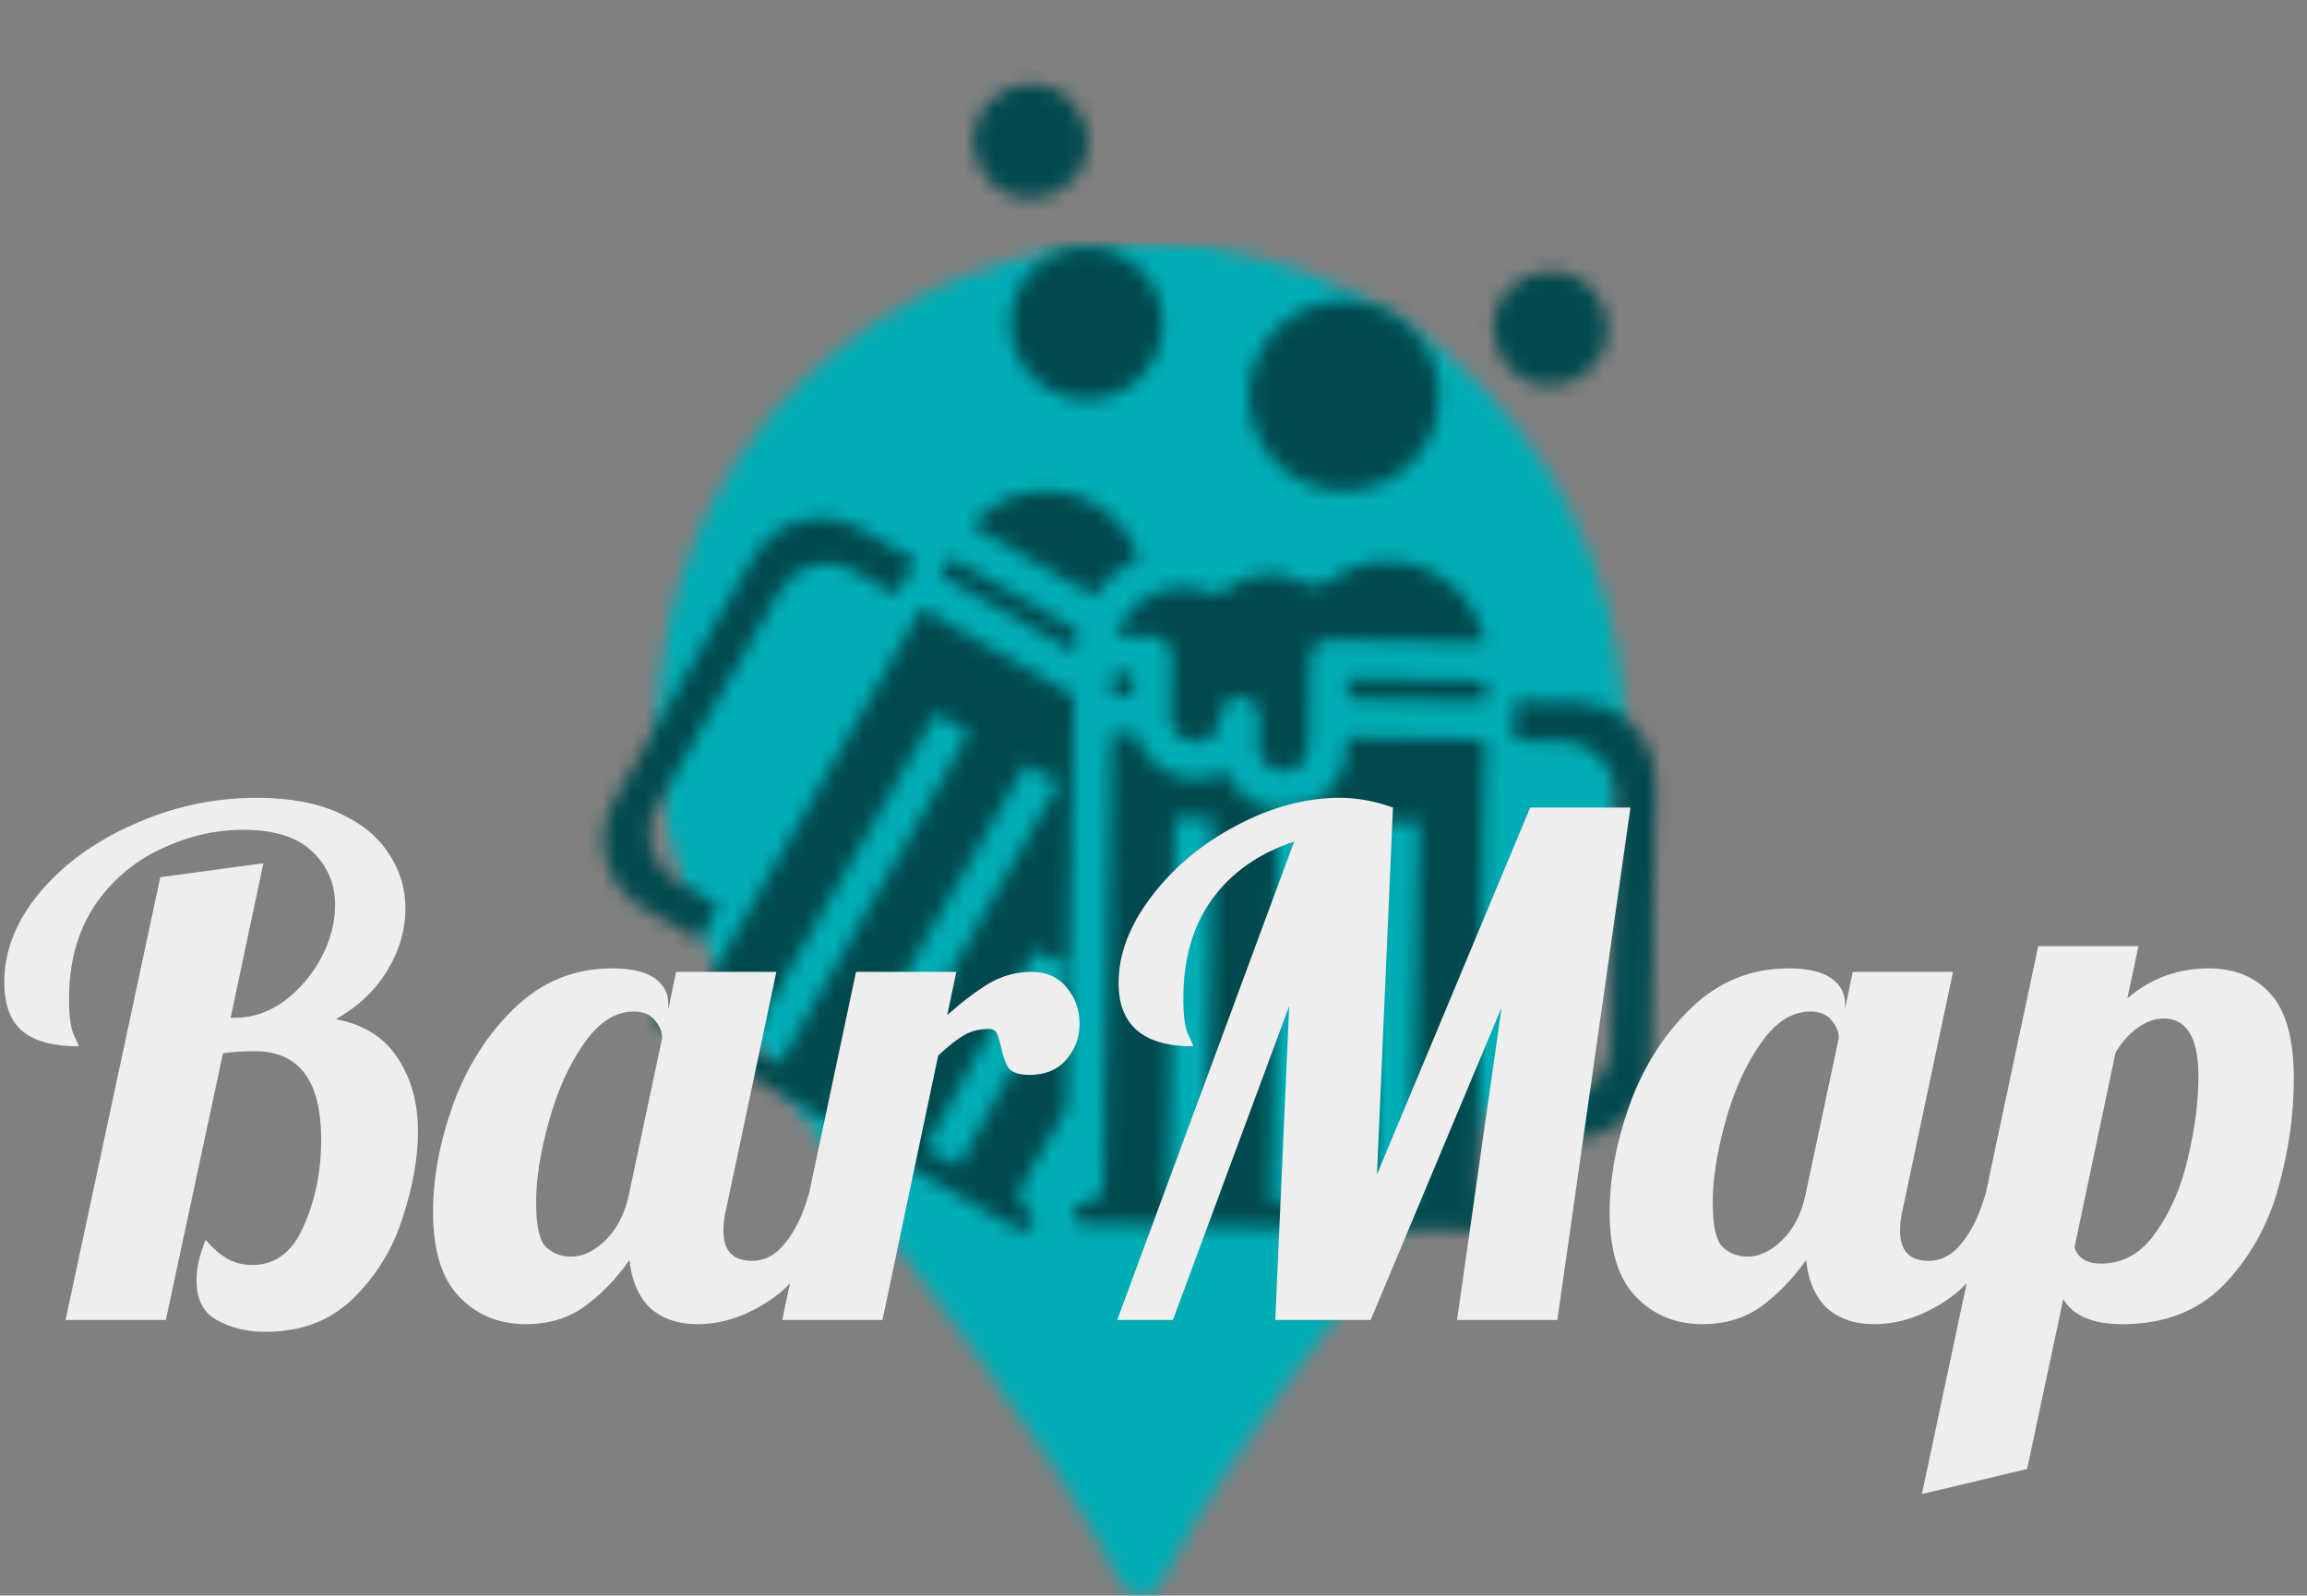<svg width="159" height="110" viewBox="0 0 159 110" fill="none" xmlns="http://www.w3.org/2000/svg">
<rect x="0" y="0" width="159" height="110" fill="#808080" stroke="none"/>
<mask id="mask0" mask-type="alpha" maskUnits="userSpaceOnUse" x="32" y="16" width="94" height="94">
<g clip-path="url(#clip0)">
<path d="M79.807 16.759C60.867 16.12 45.314 31.283 45.314 50.078C45.314 71.409 65.784 86.889 77.257 109.151C77.84 110.281 79.467 110.283 80.052 109.153C90.431 89.121 108.17 75.689 111.458 56.39C114.862 36.42 100.053 17.441 79.807 16.759ZM78.653 67.541C69.008 67.541 61.19 59.722 61.19 50.078C61.19 40.434 69.009 32.615 78.653 32.615C88.297 32.615 96.116 40.434 96.116 50.078C96.116 59.722 88.297 67.541 78.653 67.541Z" fill="black"/>
<ellipse cx="78.63" cy="49.819" rx="19.529" ry="19.529" fill="#C4C4C4"/>
<g clip-path="url(#clip1)">
<path d="M31.793 20.728C28.717 20.624 26.191 23.086 26.191 26.139C26.191 29.602 29.515 32.116 31.378 35.732C31.473 35.915 31.737 35.915 31.832 35.732C33.518 32.479 36.399 30.298 36.932 27.164C37.485 23.921 35.08 20.839 31.793 20.728ZM31.605 28.974C30.039 28.974 28.769 27.705 28.769 26.139C28.769 24.572 30.039 23.303 31.605 23.303C33.171 23.303 34.441 24.572 34.441 26.139C34.441 27.705 33.171 28.974 31.605 28.974Z" fill="black"/>
</g>
</g>
</mask>
<g mask="url(#mask0)">
<rect x="43.159" y="16.739" width="70.145" height="93.26" fill="#00ADB5"/>
</g>
<mask id="mask1" mask-type="alpha" maskUnits="userSpaceOnUse" x="35" y="1" width="97" height="97">
<g clip-path="url(#clip2)">
<path d="M90.289 45.401C90.302 44.676 90.9 44.099 91.624 44.111L102.344 44.303C101.772 41.108 99.023 38.762 95.778 38.7C94.219 38.666 92.698 39.176 91.474 40.141C91.048 40.475 90.46 40.513 89.994 40.237C88.283 39.218 86.117 39.374 84.57 40.629C84.2 40.932 83.694 41.008 83.252 40.825C82.711 40.603 82.134 40.483 81.55 40.473C79.429 40.443 77.543 41.819 76.926 43.849L79.462 43.894C80.186 43.908 80.762 44.505 80.75 45.229L80.684 49.286C80.609 50.238 81.32 51.071 82.272 51.145C83.224 51.22 84.056 50.509 84.131 49.557C84.136 49.487 84.137 49.417 84.134 49.348C84.139 48.623 84.73 48.039 85.455 48.043C86.18 48.047 86.764 48.639 86.76 49.363C86.76 49.373 86.76 49.383 86.759 49.393L86.726 51.422C86.709 52.376 87.469 53.164 88.424 53.181C89.378 53.199 90.166 52.439 90.184 51.484L90.289 45.401Z" fill="black"/>
<path d="M74.289 43.482L65.511 38.424L64.804 39.662L74.083 44.959C74.101 44.461 74.17 43.966 74.289 43.482Z" fill="black"/>
<path d="M78.4 38.189C77.842 36.733 76.795 35.518 75.438 34.749C72.616 33.143 69.052 33.756 66.927 36.212L75.361 41.075C76.155 39.919 77.26 39.011 78.547 38.455C78.488 38.372 78.439 38.283 78.4 38.189Z" fill="black"/>
<path d="M70.92 83.541C70.618 83.369 70.396 83.083 70.304 82.747C70.212 82.411 70.257 82.052 70.43 81.75L73.51 76.359L74.023 47.95L63.505 41.942L48.062 68.974C47.703 69.603 46.901 69.822 46.271 69.463C45.935 69.255 45.494 69.359 45.286 69.695C45.079 70.031 45.183 70.472 45.519 70.68C45.533 70.689 45.547 70.697 45.562 70.704L70.209 84.784C70.552 84.98 70.99 84.861 71.186 84.518C71.382 84.175 71.263 83.737 70.92 83.541ZM51.436 72.07L64.51 49.18L66.79 50.483L53.718 73.372L51.436 72.07ZM57.605 75.586L70.68 52.696L72.957 54.004L59.886 76.889L57.605 75.586ZM66.053 80.402L63.767 79.125L71.397 65.461L73.681 66.739L66.053 80.402Z" fill="black"/>
<path d="M102.433 46.931L92.894 46.761L92.869 48.19L102.408 48.361L102.433 46.931Z" fill="black"/>
<path d="M103.76 84.141C103.75 83.773 103.46 83.472 103.092 83.448C102.367 83.434 101.791 82.836 101.804 82.112L102.358 50.986L92.817 50.816L92.805 51.53C92.762 53.934 90.778 55.848 88.373 55.805C87.219 55.784 86.12 55.306 85.319 54.475C84.951 54.095 84.655 53.651 84.446 53.165C82.348 54.295 79.731 53.51 78.601 51.412C78.454 51.14 78.337 50.852 78.252 50.555L76.6 50.525L76.041 81.65C76.028 82.374 75.43 82.951 74.706 82.939C74.706 82.939 74.705 82.939 74.705 82.939C74.31 82.932 73.984 83.248 73.978 83.643C73.971 84.038 74.286 84.364 74.682 84.37L103.066 84.877C103.461 84.866 103.772 84.536 103.76 84.141ZM80.496 82.745L80.967 56.389L83.592 56.434L83.121 82.791L80.496 82.745ZM87.592 82.871L88.062 56.516L90.687 56.562L90.216 82.918L87.592 82.871ZM94.687 82.998L95.16 56.643L97.784 56.689L97.311 83.045L94.687 82.998Z" fill="black"/>
<path d="M78.103 46.495L76.673 46.469L76.648 47.899L78.077 47.924L78.103 46.495Z" fill="black"/>
<path d="M105.522 26.357C107.569 27.094 109.825 26.033 110.562 23.987C111.299 21.941 110.238 19.684 108.192 18.947C106.146 18.21 103.889 19.271 103.152 21.317C102.415 23.363 103.476 25.62 105.522 26.357Z" fill="black"/>
<path d="M90.403 33.467C93.813 34.696 97.574 32.928 98.803 29.517C100.031 26.107 98.263 22.346 94.852 21.117C91.442 19.889 87.681 21.657 86.453 25.068C85.224 28.478 86.993 32.239 90.403 33.467Z" fill="black"/>
<path d="M73.113 27.238C75.841 28.221 78.85 26.806 79.833 24.078C80.816 21.35 79.401 18.341 76.673 17.358C73.944 16.375 70.936 17.79 69.953 20.518C68.97 23.247 70.385 26.255 73.113 27.238Z" fill="black"/>
<path d="M69.708 13.453C71.754 14.191 74.01 13.129 74.748 11.083C75.485 9.037 74.424 6.781 72.377 6.043C70.331 5.306 68.075 6.367 67.338 8.413C66.6 10.46 67.661 12.716 69.708 13.453Z" fill="black"/>
<path d="M59.285 36.444C56.685 34.957 53.371 35.86 51.885 38.46C51.884 38.462 51.883 38.463 51.882 38.465L42.333 55.193C40.85 57.796 41.754 61.109 44.354 62.598L48.186 64.787L49.545 62.405L46.595 60.718C44.822 59.706 44.205 57.449 45.216 55.675C45.217 55.675 45.217 55.674 45.218 55.673L53.764 40.707C54.25 39.854 55.056 39.23 56.003 38.974C56.947 38.711 57.957 38.839 58.805 39.329L61.756 41.014L63.116 38.631L59.285 36.444Z" fill="black"/>
<path d="M113.772 73.199L114.118 53.939C114.137 52.872 113.841 51.823 113.267 50.924C112.29 49.389 110.607 48.447 108.788 48.416L104.375 48.337L104.327 51.08L107.725 51.14C109.764 51.183 111.385 52.864 111.355 54.904L111.047 72.136C111.01 74.178 109.325 75.804 107.284 75.769L103.884 75.708L103.836 78.449L108.248 78.529C111.244 78.578 113.714 76.194 113.772 73.199Z" fill="black"/>
</g>
</mask>
<g mask="url(#mask1)">
<rect x="43.039" y="1.811" width="85.005" height="81.362" transform="rotate(6.12 43.039 1.811)" fill="#004A4E"/>
</g>
<path d="M18.295 91.816C17.015 91.816 15.895 91.544 14.935 91C14.007 90.488 13.543 89.576 13.543 88.264C13.543 87.432 13.751 86.504 14.167 85.48C14.743 86.12 15.271 86.568 15.751 86.824C16.263 87.08 16.807 87.208 17.383 87.208C18.983 87.208 20.167 86.312 20.935 84.52C21.735 82.728 22.135 80.744 22.135 78.568C22.135 74.504 20.615 72.472 17.575 72.472C16.711 72.472 15.975 72.52 15.367 72.616L11.431 91H4.519L11.047 60.472L18.151 59.512L15.895 70.168H16.183C17.399 70.168 18.535 69.784 19.591 69.016C20.647 68.216 21.495 67.224 22.135 66.04C22.775 64.824 23.095 63.608 23.095 62.392C23.095 60.92 22.567 59.688 21.511 58.696C20.487 57.704 18.903 57.208 16.759 57.208C14.807 57.208 12.903 57.656 11.047 58.552C9.191 59.416 7.671 60.728 6.487 62.488C5.335 64.248 4.759 66.376 4.759 68.872C4.759 70.056 4.871 70.888 5.095 71.368C5.319 71.816 5.431 72.072 5.431 72.136C3.735 72.136 2.455 71.8 1.591 71.128C0.727 70.424 0.295 69.288 0.295 67.72C0.295 65.544 1.111 63.48 2.743 61.528C4.375 59.576 6.535 58.008 9.223 56.824C11.911 55.608 14.743 55 17.719 55C19.959 55 21.847 55.352 23.383 56.056C24.919 56.76 26.055 57.688 26.791 58.84C27.559 59.992 27.943 61.256 27.943 62.632C27.943 64.104 27.527 65.528 26.695 66.904C25.863 68.28 24.679 69.4 23.143 70.264C25.063 70.616 26.487 71.512 27.415 72.952C28.343 74.36 28.807 76.04 28.807 77.992C28.807 79.816 28.455 81.8 27.751 83.944C27.079 86.088 25.943 87.944 24.343 89.512C22.775 91.048 20.759 91.816 18.295 91.816ZM36.229 91.288C34.405 91.288 32.885 90.664 31.669 89.416C30.453 88.168 29.845 86.216 29.845 83.56C29.845 81.192 30.309 78.712 31.237 76.12C32.197 73.496 33.605 71.288 35.461 69.496C37.349 67.672 39.589 66.76 42.181 66.76C43.493 66.76 44.469 66.984 45.109 67.432C45.749 67.88 46.069 68.472 46.069 69.208V69.544L46.597 67H53.509L50.053 83.32C49.925 83.8 49.861 84.312 49.861 84.856C49.861 86.232 50.517 86.92 51.829 86.92C52.725 86.92 53.493 86.504 54.133 85.672C54.805 84.84 55.333 83.752 55.717 82.408H57.733C56.549 85.864 55.077 88.216 53.317 89.464C51.589 90.68 49.845 91.288 48.085 91.288C46.741 91.288 45.653 90.92 44.821 90.184C44.021 89.416 43.541 88.312 43.381 86.872C42.453 88.184 41.413 89.256 40.261 90.088C39.141 90.888 37.797 91.288 36.229 91.288ZM39.349 86.632C40.149 86.632 40.933 86.264 41.701 85.528C42.501 84.76 43.045 83.72 43.333 82.408L45.637 71.56C45.637 71.144 45.477 70.744 45.157 70.36C44.837 69.944 44.341 69.736 43.669 69.736C42.389 69.736 41.237 70.488 40.213 71.992C39.189 73.464 38.389 75.256 37.813 77.368C37.237 79.448 36.949 81.288 36.949 82.888C36.949 84.488 37.173 85.512 37.621 85.96C38.101 86.408 38.677 86.632 39.349 86.632ZM58.998 67H65.91L65.286 69.976C66.374 69.016 67.35 68.28 68.214 67.768C69.11 67.256 70.07 67 71.094 67C72.118 67 72.918 67.352 73.494 68.056C74.102 68.76 74.406 69.608 74.406 70.6C74.406 71.528 74.102 72.344 73.494 73.048C72.886 73.752 72.038 74.104 70.95 74.104C70.246 74.104 69.766 73.944 69.51 73.624C69.286 73.272 69.11 72.776 68.982 72.136C68.886 71.72 68.79 71.416 68.694 71.224C68.598 71.032 68.422 70.936 68.166 70.936C67.494 70.936 66.918 71.08 66.438 71.368C65.99 71.624 65.398 72.088 64.662 72.76L60.822 91H53.91L58.998 67ZM89.189 58.024C86.757 58.824 84.869 60.152 83.525 62.008C82.213 63.832 81.557 66.104 81.557 68.824C81.557 70.04 81.669 70.872 81.893 71.32C82.117 71.768 82.229 72.04 82.229 72.136C78.805 72.136 77.093 70.68 77.093 67.768C77.093 65.784 77.845 63.8 79.349 61.816C80.885 59.8 82.837 58.168 85.205 56.92C87.605 55.64 89.989 55 92.357 55C93.541 55 94.757 55.224 96.005 55.672L94.901 80.968L105.461 55.672H112.373L107.333 91H100.421L103.493 69.448L94.469 91H87.893L88.853 69.352L80.837 91H76.997L89.189 58.024ZM117.323 91.288C115.499 91.288 113.979 90.664 112.763 89.416C111.546 88.168 110.938 86.216 110.938 83.56C110.938 81.192 111.403 78.712 112.331 76.12C113.291 73.496 114.699 71.288 116.555 69.496C118.443 67.672 120.683 66.76 123.275 66.76C124.587 66.76 125.563 66.984 126.203 67.432C126.843 67.88 127.163 68.472 127.163 69.208V69.544L127.691 67H134.603L131.147 83.32C131.019 83.8 130.955 84.312 130.955 84.856C130.955 86.232 131.611 86.92 132.923 86.92C133.819 86.92 134.587 86.504 135.227 85.672C135.899 84.84 136.427 83.752 136.811 82.408H138.827C137.643 85.864 136.171 88.216 134.411 89.464C132.683 90.68 130.939 91.288 129.179 91.288C127.835 91.288 126.747 90.92 125.915 90.184C125.115 89.416 124.635 88.312 124.475 86.872C123.547 88.184 122.507 89.256 121.355 90.088C120.235 90.888 118.891 91.288 117.323 91.288ZM120.443 86.632C121.243 86.632 122.027 86.264 122.795 85.528C123.595 84.76 124.139 83.72 124.427 82.408L126.731 71.56C126.731 71.144 126.571 70.744 126.251 70.36C125.931 69.944 125.435 69.736 124.763 69.736C123.483 69.736 122.331 70.488 121.307 71.992C120.283 73.464 119.483 75.256 118.907 77.368C118.331 79.448 118.043 81.288 118.043 82.888C118.043 84.488 118.267 85.512 118.715 85.96C119.195 86.408 119.771 86.632 120.443 86.632ZM140.476 65.224H147.388L146.62 68.824C148.22 67.448 150.092 66.76 152.236 66.76C154.028 66.76 155.452 67.352 156.508 68.536C157.564 69.72 158.092 71.656 158.092 74.344C158.092 76.872 157.724 79.432 156.988 82.024C156.252 84.584 155.004 86.776 153.244 88.6C151.484 90.392 149.164 91.288 146.284 91.288C144.236 91.288 142.876 90.712 142.204 89.56L139.708 101.272L132.46 103L140.476 65.224ZM144.796 87.112C146.332 87.112 147.596 86.392 148.588 84.952C149.612 83.512 150.348 81.8 150.796 79.816C151.276 77.8 151.516 75.928 151.516 74.2C151.516 71.544 150.716 70.216 149.116 70.216C148.54 70.216 147.948 70.424 147.34 70.84C146.764 71.256 146.252 71.832 145.804 72.568L142.972 86.008C143.228 86.744 143.836 87.112 144.796 87.112Z" fill="#EEEEEE"/>
<defs>
<clipPath id="clip0">
<rect x="32" y="16.739" width="93.26" height="93.26" fill="white"/>
</clipPath>
<clipPath id="clip1">
<rect x="24.029" y="20.725" width="15.145" height="15.145" fill="white"/>
</clipPath>
<clipPath id="clip2">
<rect x="60.845" y="1.889" width="74.825" height="74.825" transform="rotate(19.814 60.845 1.889)" fill="white"/>
</clipPath>
</defs>
</svg>
